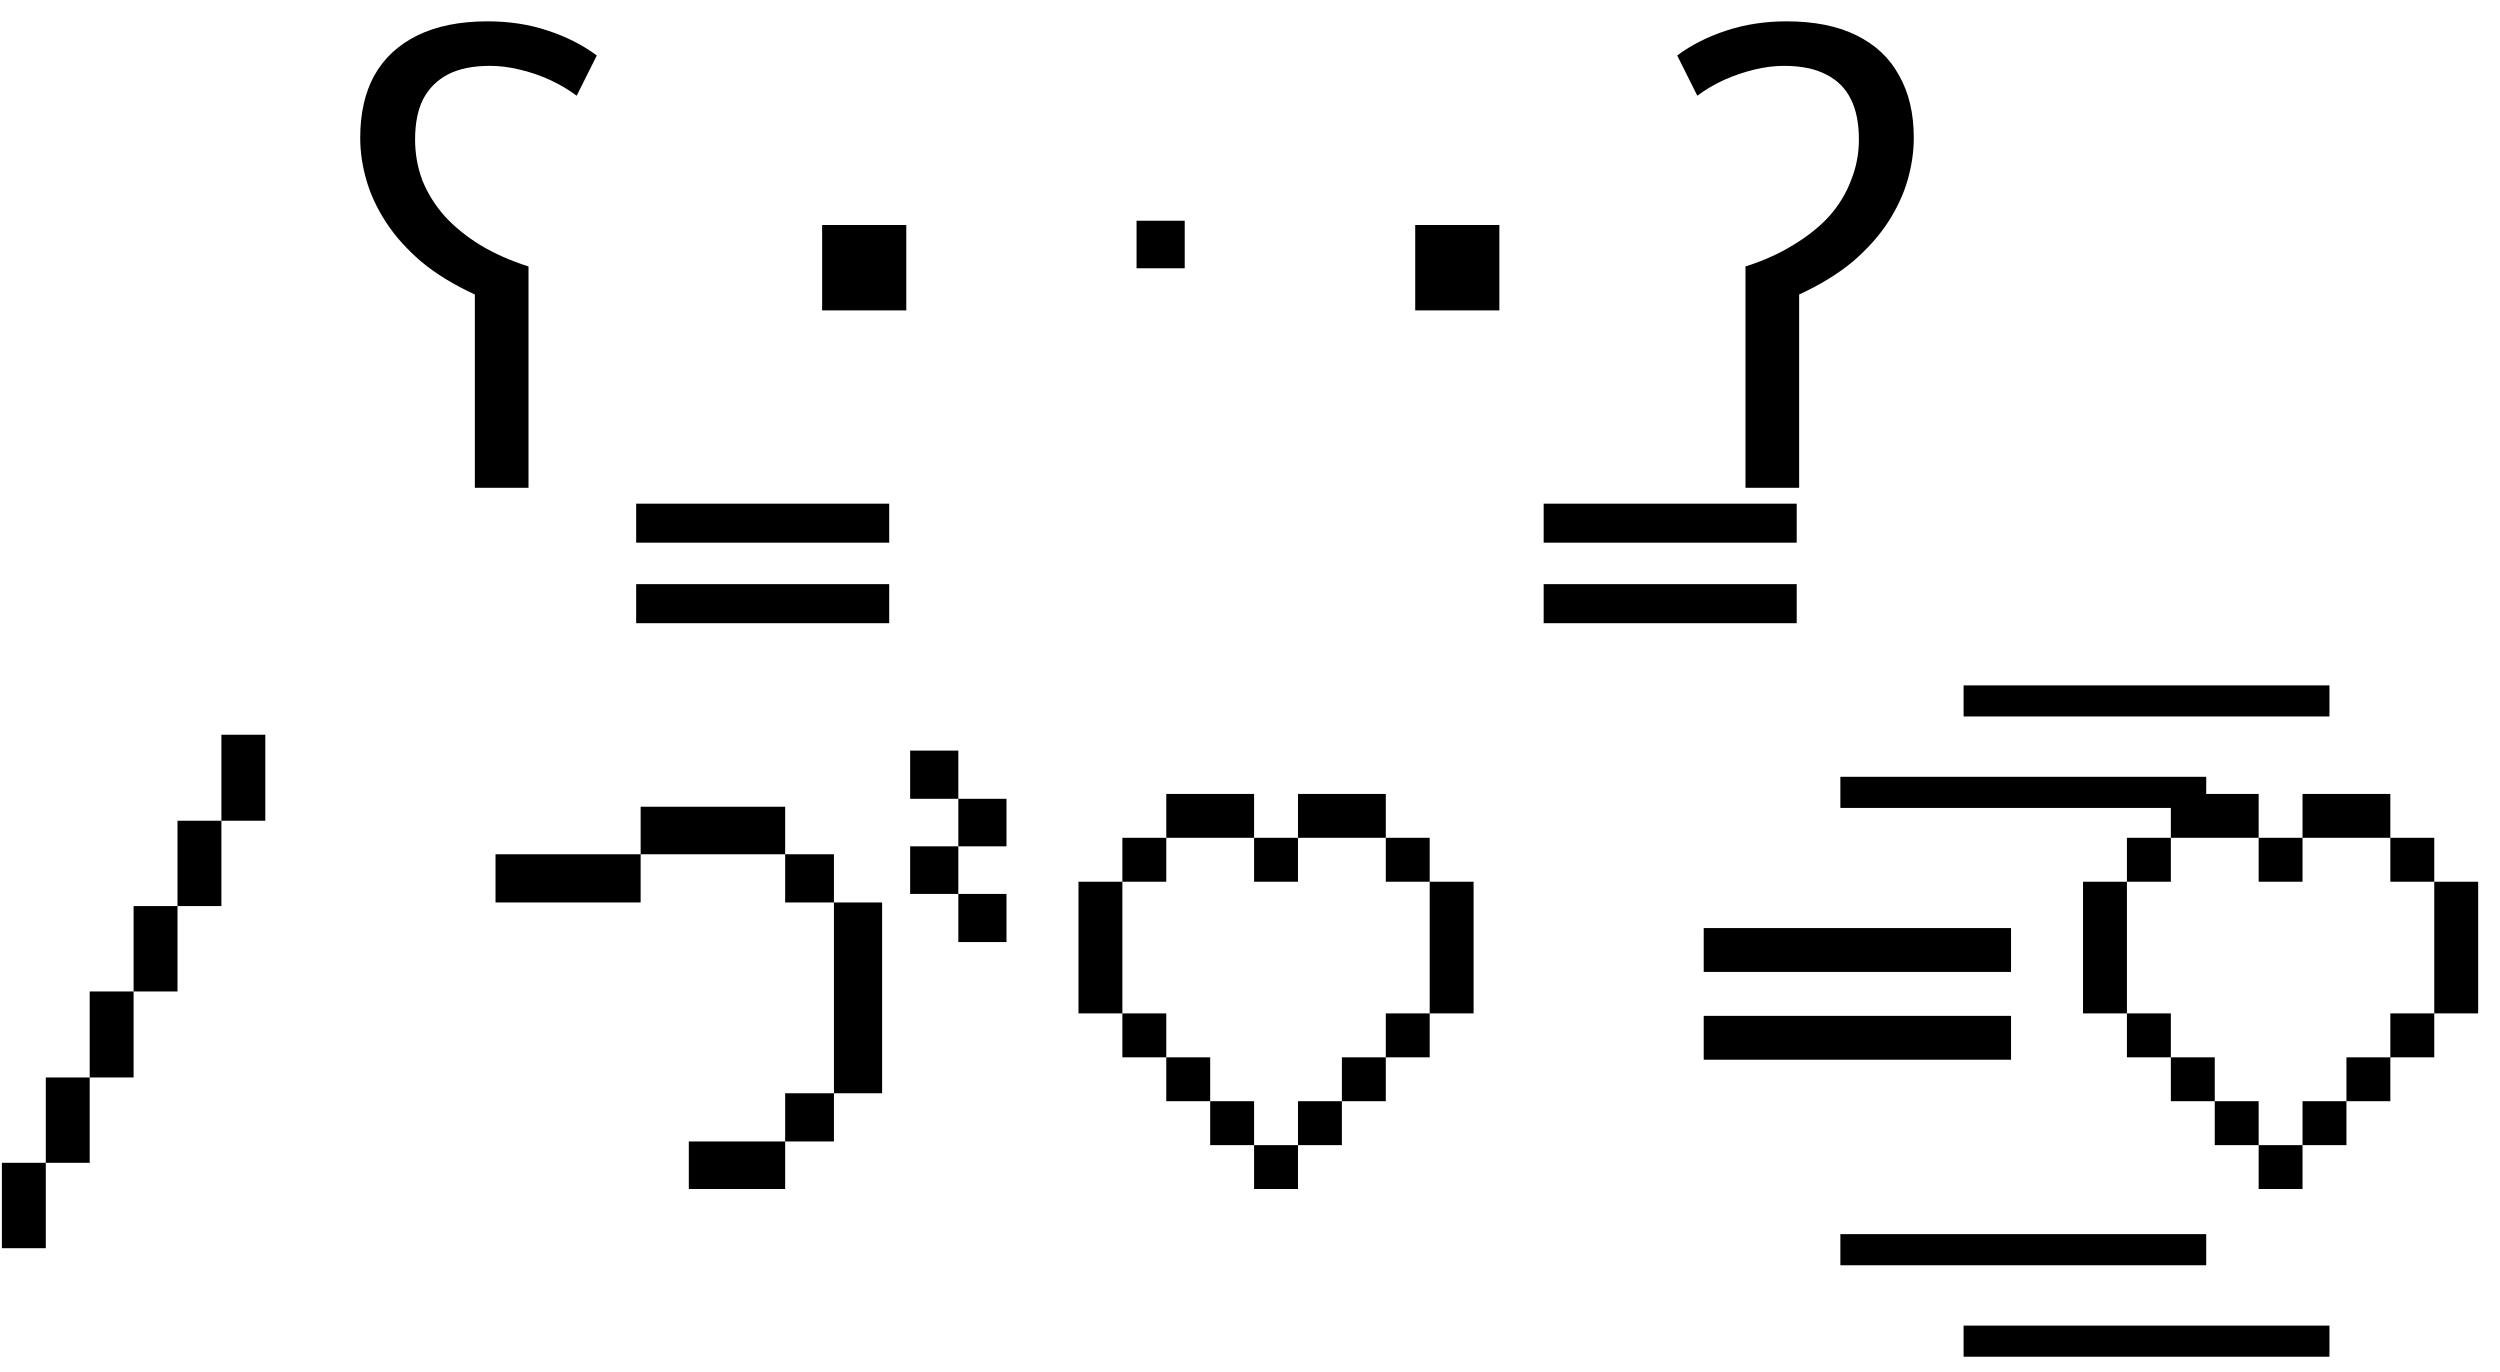 <svg width="82" height="45" viewBox="0 0 82 45" fill="none" xmlns="http://www.w3.org/2000/svg">
<path d="M15.995 0.7C16.702 0.7 17.355 0.8 17.955 1C18.569 1.2 19.108 1.473 19.575 1.82L18.915 3.14C18.648 2.94 18.355 2.767 18.035 2.62C17.715 2.473 17.382 2.36 17.035 2.28C16.702 2.2 16.382 2.16 16.075 2.16C15.515 2.16 15.055 2.253 14.695 2.44C14.335 2.627 14.062 2.9 13.875 3.26C13.702 3.607 13.615 4.047 13.615 4.58C13.615 5.047 13.695 5.493 13.855 5.92C14.028 6.347 14.275 6.74 14.595 7.1C14.915 7.447 15.302 7.76 15.755 8.04C16.222 8.32 16.748 8.553 17.335 8.74V16H15.575V9.66C14.882 9.34 14.295 8.98 13.815 8.58C13.335 8.167 12.948 7.733 12.655 7.28C12.362 6.827 12.149 6.367 12.015 5.9C11.882 5.433 11.815 4.973 11.815 4.52C11.815 3.72 11.969 3.04 12.275 2.48C12.595 1.907 13.069 1.467 13.695 1.16C14.322 0.853 15.088 0.7 15.995 0.7ZM29.166 20.44H20.866V19.16H29.166V20.44ZM29.166 17.8H20.866V16.52H29.166V17.8ZM26.966 7.38H29.726V10.18H26.966V7.38ZM37.279 7.24H38.859V8.8H37.279V7.24ZM46.419 7.38H49.179V10.18H46.419V7.38ZM58.932 20.44H50.632V19.16H58.932V20.44ZM58.932 17.8H50.632V16.52H58.932V17.8ZM58.592 0.7C59.512 0.7 60.278 0.853 60.892 1.16C61.518 1.467 61.985 1.907 62.292 2.48C62.612 3.04 62.772 3.72 62.772 4.52C62.772 4.973 62.705 5.433 62.572 5.9C62.438 6.367 62.225 6.827 61.932 7.28C61.638 7.733 61.252 8.167 60.772 8.58C60.292 8.98 59.705 9.34 59.012 9.66V16H57.252V8.74C57.838 8.553 58.358 8.32 58.812 8.04C59.278 7.76 59.672 7.447 59.992 7.1C60.312 6.74 60.552 6.347 60.712 5.92C60.885 5.493 60.972 5.047 60.972 4.58C60.972 4.047 60.885 3.607 60.712 3.26C60.538 2.9 60.265 2.627 59.892 2.44C59.532 2.253 59.072 2.16 58.512 2.16C58.205 2.16 57.885 2.2 57.552 2.28C57.218 2.36 56.885 2.473 56.552 2.62C56.232 2.767 55.938 2.94 55.672 3.14L55.012 1.82C55.478 1.473 56.018 1.2 56.632 1C57.245 0.8 57.898 0.7 58.592 0.7ZM7.262 24.1H8.702V26.92H7.262V24.1ZM5.822 26.92H7.262V29.72H5.822V26.92ZM4.382 29.72H5.822V32.52H4.382V29.72ZM2.942 32.52H4.382V35.34H2.942V32.52ZM1.502 35.34H2.942V38.14H1.502V35.34ZM0.062 38.14H1.502V40.94H0.062V38.14ZM21.013 26.46H25.753V28.02H21.013V26.46ZM16.253 28.02H21.013V29.6H16.253V28.02ZM25.753 28.02H27.353V29.6H25.753V28.02ZM27.353 29.6H28.933V35.86H27.353V29.6ZM25.753 35.86H27.353V37.44H25.753V35.86ZM22.593 37.44H25.753V39H22.593V37.44ZM29.853 24.62H31.433V26.2H29.853V24.62ZM31.433 26.2H33.013V27.76H31.433V26.2ZM29.853 27.76H31.433V29.32H29.853V27.76ZM31.433 29.32H33.013V30.9H31.433V29.32ZM38.254 26.04H41.134V27.48H38.254V26.04ZM42.574 26.04H45.454V27.48H42.574V26.04ZM36.814 27.48H38.254V28.92H36.814V27.48ZM41.134 27.48H42.574V28.92H41.134V27.48ZM45.454 27.48H46.894V28.92H45.454V27.48ZM35.374 28.92H36.814V33.24H35.374V28.92ZM46.894 28.92H48.334V33.24H46.894V28.92ZM36.814 33.24H38.254V34.68H36.814V33.24ZM45.454 33.24H46.894V34.68H45.454V33.24ZM38.254 34.68H39.694V36.12H38.254V34.68ZM44.014 34.68H45.454V36.12H44.014V34.68ZM39.694 36.12H41.134V37.56H39.694V36.12ZM42.574 36.12H44.014V37.56H42.574V36.12ZM41.134 37.56H42.574V39H41.134V37.56ZM55.882 30.44H65.962V31.88H55.882V30.44ZM55.882 33.32H65.962V34.76H55.882V33.32ZM72.364 41.5H60.364V40.48H72.364V41.5ZM76.406 44.5H64.406V43.48H76.406V44.5ZM72.364 26.5H60.364V25.48H72.364V26.5ZM76.406 23.5H64.406V22.48H76.406V23.5ZM71.204 26.04H74.084V27.48H71.204V26.04ZM75.523 26.04H78.403V27.48H75.523V26.04ZM69.763 27.48H71.204V28.92H69.763V27.48ZM74.084 27.48H75.523V28.92H74.084V27.48ZM78.403 27.48H79.844V28.92H78.403V27.48ZM68.323 28.92H69.763V33.24H68.323V28.92ZM79.844 28.92H81.284V33.24H79.844V28.92ZM69.763 33.24H71.204V34.68H69.763V33.24ZM78.403 33.24H79.844V34.68H78.403V33.24ZM71.204 34.68H72.644V36.12H71.204V34.68ZM76.963 34.68H78.403V36.12H76.963V34.68ZM72.644 36.12H74.084V37.56H72.644V36.12ZM75.523 36.12H76.963V37.56H75.523V36.12ZM74.084 37.56H75.523V39H74.084V37.56Z" fill="black"/>
</svg>
